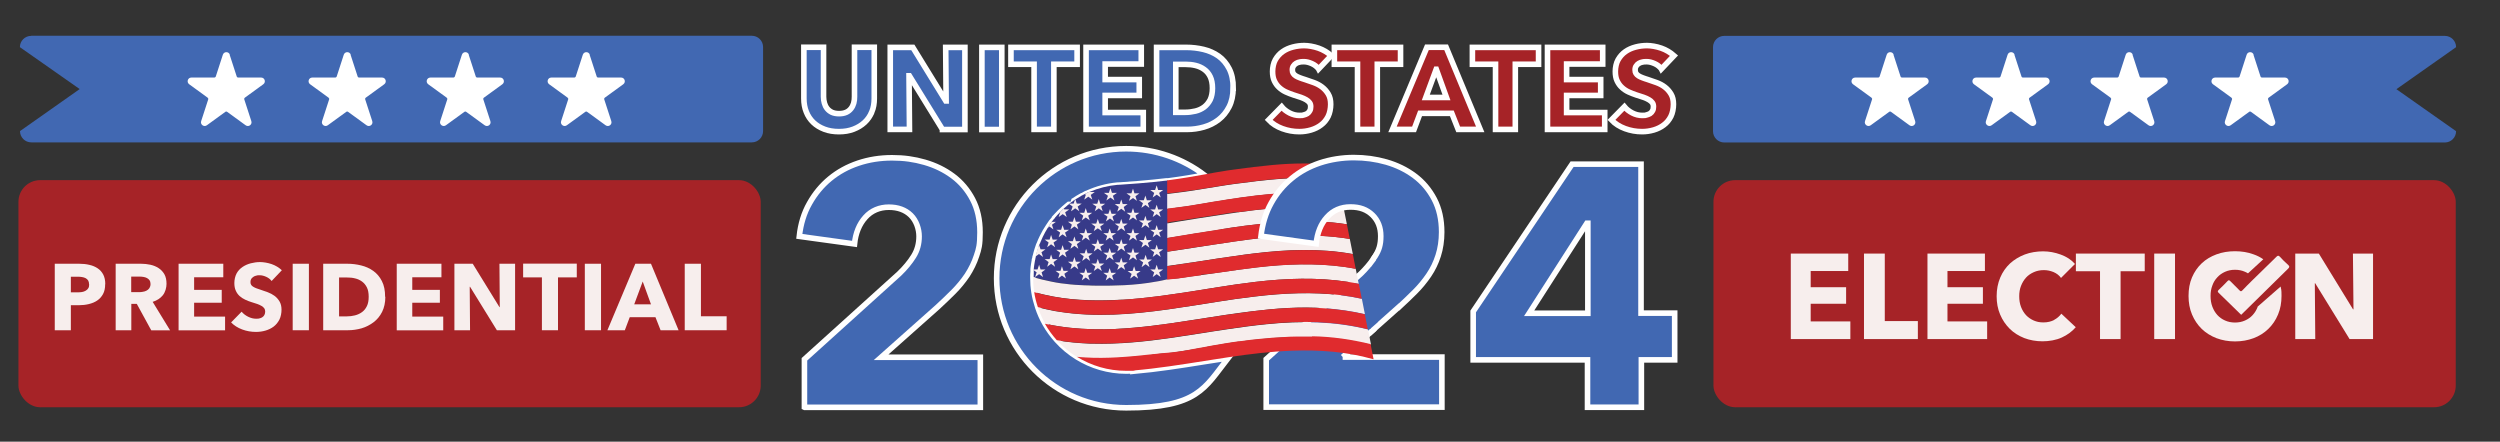 <?xml version="1.0" encoding="UTF-8"?>
<svg xmlns="http://www.w3.org/2000/svg" version="1.1" viewBox="0 0 2237 395.2">
  <rect x="0" y="0" width="2237" height="395.2" fill="#333333" stroke="none"/>
  <defs>
    <style>
      .cls-1 {
        fill: none;
      }

      .cls-2, .cls-3 {
        stroke: #fff;
        stroke-miterlimit: 10;
        stroke-width: 5px;
      }

      .cls-2, .cls-4 {
        fill: #4168b2;
      }

      .cls-5 {
        fill: #373a89;
      }

      .cls-6 {
        fill: #e02b2e;
      }

      .cls-7, .cls-3 {
        fill: #a62327;
      }

      .cls-8 {
        fill: #fff;
      }

      .cls-9 {
        fill: #f7eeed;
      }
    </style>
  </defs>
  <!-- Generator: Adobe Illustrator 28.6.0, SVG Export Plug-In . SVG Version: 1.2.0 Build 709)  -->
  <g>
    <g id="Layer_1">
      <rect class="cls-7" x="1533.2" y="161.2" width="664.2" height="203.2" rx="19.4" ry="19.4"/>
      <g>
        <path class="cls-2" d="M780.1,100.2c-1.5,3.6-3.6,6.7-6.4,9.3-2.8,2.6-6.1,4.6-10,6.1-3.9,1.5-8.2,2.2-13,2.2s-9.2-.7-13.1-2.2c-3.9-1.5-7.2-3.5-9.9-6.1-2.7-2.6-4.8-5.7-6.2-9.3-1.5-3.6-2.2-7.7-2.2-12.1v-45.8h17.6v44.3c0,2,.3,3.9.8,5.7.5,1.8,1.3,3.4,2.4,4.8,1.1,1.4,2.5,2.5,4.3,3.4,1.8.8,3.9,1.2,6.4,1.2s4.6-.4,6.4-1.2c1.8-.8,3.2-2,4.3-3.4,1.1-1.4,1.9-3,2.4-4.8.5-1.8.7-3.7.7-5.7v-44.3h17.7v45.8c0,4.4-.7,8.5-2.2,12.1Z"/>
        <path class="cls-2" d="M843.3,115.8l-29.6-48h-.3l.4,48h-17.2V42.4h20.2l29.5,47.9h.3l-.4-47.9h17.2v73.5h-20.1Z"/>
        <path class="cls-2" d="M878.6,115.8V42.4h17.8v73.5h-17.8Z"/>
        <path class="cls-2" d="M943,57.5v58.3h-17.7v-58.3h-20.7v-15.1h59.2v15.1h-20.7Z"/>
        <path class="cls-2" d="M971.8,115.8V42.4h49.4v14.9h-32.3v13.9h30.5v14.2h-30.5v15.3h34.1v15.1h-51.2Z"/>
        <path class="cls-2" d="M1103.4,78.9c0,6.4-1.2,12-3.6,16.7-2.4,4.7-5.5,8.5-9.4,11.5-3.9,3-8.3,5.2-13.2,6.6-4.9,1.4-9.9,2.1-14.9,2.1h-27.4V42.4h26.6c5.2,0,10.3.6,15.4,1.8,5,1.2,9.5,3.2,13.5,6,3.9,2.8,7.1,6.6,9.5,11.3,2.4,4.7,3.6,10.5,3.6,17.4ZM1084.9,78.9c0-4.1-.7-7.6-2-10.3-1.3-2.7-3.1-4.9-5.4-6.5-2.2-1.6-4.8-2.8-7.7-3.5-2.9-.7-5.8-1-8.9-1h-8.8v42.9h8.4c3.2,0,6.2-.4,9.2-1.1,2.9-.7,5.5-1.9,7.8-3.6,2.2-1.7,4-3.9,5.4-6.6,1.3-2.8,2-6.2,2-10.3Z"/>
        <path class="cls-3" d="M1179.8,61.5c-1.5-1.9-3.5-3.5-6-4.6-2.5-1.1-4.8-1.7-7.1-1.7s-2.4.1-3.6.3c-1.2.2-2.3.6-3.3,1.2-1,.6-1.8,1.3-2.4,2.3-.7.9-1,2.1-1,3.6s.3,2.3.8,3.1c.5.8,1.3,1.6,2.3,2.2,1,.6,2.2,1.2,3.6,1.7,1.4.5,2.9,1.1,4.7,1.6,2.5.8,5.1,1.7,7.8,2.7,2.7,1,5.2,2.3,7.4,4,2.2,1.7,4,3.7,5.5,6.2,1.5,2.5,2.2,5.5,2.2,9.2s-.8,7.9-2.3,10.9c-1.6,3.1-3.6,5.6-6.3,7.6-2.6,2-5.6,3.5-9,4.5-3.4,1-6.9,1.5-10.5,1.5-5.3,0-10.3-.9-15.2-2.7-4.9-1.8-9-4.4-12.2-7.8l11.6-11.8c1.8,2.2,4.2,4.1,7.1,5.6,2.9,1.5,5.9,2.2,8.8,2.2s2.6-.1,3.8-.4c1.2-.3,2.3-.7,3.3-1.3.9-.6,1.7-1.5,2.2-2.5.6-1,.8-2.3.8-3.7s-.3-2.6-1-3.5c-.7-1-1.7-1.8-3-2.6-1.3-.8-2.9-1.5-4.8-2.2-1.9-.7-4.1-1.4-6.5-2.1-2.4-.8-4.7-1.7-6.9-2.7-2.2-1-4.3-2.4-6-4-1.8-1.6-3.2-3.6-4.3-5.9-1.1-2.3-1.6-5.1-1.6-8.5s.8-7.6,2.5-10.5c1.7-2.9,3.8-5.3,6.5-7.2,2.7-1.9,5.7-3.2,9.1-4.1,3.4-.9,6.8-1.3,10.3-1.3s8.4.8,12.7,2.3c4.3,1.5,8.1,3.8,11.4,6.7l-11.3,11.9Z"/>
        <path class="cls-3" d="M1232.4,57.5v58.3h-17.7v-58.3h-20.7v-15.1h59.2v15.1h-20.7Z"/>
        <path class="cls-3" d="M1304.8,115.8l-5.7-14.4h-28.4l-5.4,14.4h-19.3l30.8-73.5h17.2l30.5,73.5h-19.7ZM1285.1,62l-9.3,25.2h18.5l-9.1-25.2Z"/>
        <path class="cls-3" d="M1355.9,57.5v58.3h-17.7v-58.3h-20.7v-15.1h59.2v15.1h-20.7Z"/>
        <path class="cls-3" d="M1384.7,115.8V42.4h49.4v14.9h-32.3v13.9h30.5v14.2h-30.5v15.3h34.1v15.1h-51.2Z"/>
        <path class="cls-3" d="M1486.5,61.5c-1.5-1.9-3.5-3.5-6-4.6-2.5-1.1-4.8-1.7-7.1-1.7s-2.4.1-3.6.3c-1.2.2-2.3.6-3.3,1.2-1,.6-1.8,1.3-2.4,2.3-.7.9-1,2.1-1,3.6s.3,2.3.8,3.1c.5.8,1.3,1.6,2.3,2.2,1,.6,2.2,1.2,3.6,1.7,1.4.5,2.9,1.1,4.7,1.6,2.5.8,5.1,1.7,7.8,2.7,2.7,1,5.2,2.3,7.4,4,2.2,1.7,4,3.7,5.5,6.2,1.5,2.5,2.2,5.5,2.2,9.2s-.8,7.9-2.3,10.9c-1.6,3.1-3.6,5.6-6.3,7.6-2.6,2-5.6,3.5-9,4.5-3.4,1-6.9,1.5-10.5,1.5-5.3,0-10.3-.9-15.2-2.7-4.9-1.8-9-4.4-12.2-7.8l11.6-11.8c1.8,2.2,4.2,4.1,7.1,5.6,2.9,1.5,5.9,2.2,8.8,2.2s2.6-.1,3.8-.4c1.2-.3,2.3-.7,3.3-1.3.9-.6,1.7-1.5,2.2-2.5.6-1,.8-2.3.8-3.7s-.3-2.6-1-3.5c-.7-1-1.7-1.8-3-2.6-1.3-.8-2.9-1.5-4.8-2.2-1.9-.7-4.1-1.4-6.5-2.1-2.4-.8-4.7-1.7-6.9-2.7-2.2-1-4.3-2.4-6-4-1.8-1.6-3.2-3.6-4.3-5.9-1.1-2.3-1.6-5.1-1.6-8.5s.8-7.6,2.5-10.5c1.7-2.9,3.8-5.3,6.5-7.2,2.7-1.9,5.7-3.2,9.1-4.1,3.4-.9,6.8-1.3,10.3-1.3s8.4.8,12.7,2.3c4.3,1.5,8.1,3.8,11.4,6.7l-11.3,11.9Z"/>
      </g>
      <path class="cls-2" d="M1201.5,319.5l27.7-24.7v-63.4c-3.1,4.5-6.9,9-11.4,13.4l-84.8,76.6v42.9h157.2v-44.8h-88.8Z"/>
      <path class="cls-2" d="M1014.6,331.8h0c-2.3.1-4.5.2-6.8.2-16.1,0-31.1-4.6-43.9-12.5-6.8-4.2-12.9-9.3-18.2-15.2-4-4.5-7.6-9.4-10.6-14.7-2.6-4.6-4.8-9.5-6.5-14.7-1.4-4.3-2.6-8.8-3.3-13.4-.7-4.2-1-8.5-1-12.9s0-.3,0-.4h0c0-1.7,0-3.4.2-5v-.6s0-.7,0-.7v-.6s0-.5,0-.5l.2-1.9.3-2.1c.2-1.4.4-2.7.7-4.1v-.4c0,0,.2-.5.2-.5,0-.3.1-.6.2-.9l.2-.8v-.3c0,0,.1-.2.1-.2.1-.6.3-1.3.5-1.9l.3-1.2.9-3.1,1.4-4.2.3-.5c.8-2.2,1.8-4.3,2.8-6.4,0-.1.1-.3.2-.4,1.6-3.2,3.3-6.3,5.3-9.2l.4-.6,2.1-3.1,2-2.4,1.1-1.4v-.2c.8-.8,1.5-1.6,2.2-2.4l2-2.1.3-.3,2.3-2.2s0,0,0,0c.4-.4.8-.7,1.2-1.1h0c0,0,.4-.4.4-.4l.4-.3c.8-.7,1.6-1.3,2.3-2l.6-.5h.2c0-.2,0-.2.1-.2,0,0,0,0,0,0l.2-.2.5-.4h3.4l1.1-3.3c.2-.1.3-.2.5-.3,1.9-1.3,3.9-2.6,6-3.7l.7-.4h.2c0-.1,3.1-1.7,3.1-1.7l.7-.3s0,0,0,0c.1,0,.2,0,.3-.1h.3c0-.1.6-.4.6-.4h.1c8.2-3.7,17-6.1,26.3-7,.8,0,1.6,0,2.4-.1h0s0,0,0,0c5.9-.4,11.3-.8,16.4-1.2,9.6-.8,17.8-1.6,25.1-2.5,0,0,0,0,0,0,0,0,0,0,0,0,.1,0,.6,0,.9,0h0s0,0,0,0c.1,0,.2,0,.3,0,.1,0,.3,0,.4,0,13.2-1.7,23.1-3.5,32.6-5.2-19.5-14.8-43.7-23.6-70.1-23.6-64,0-115.9,51.9-115.9,115.9s51.9,115.9,115.9,115.9,70.1-17.4,91.3-44.6c-7.1,1.1-14.1,2.2-21.2,3.3-21,3.4-42.1,6.7-63.3,8.6Z"/>
      <path class="cls-2" d="M719.8,364.4v-42.9l84.8-76.6c5.3-5.1,9.6-10.3,12.9-15.6,3.3-5.3,4.9-11.2,4.9-17.8s-2.5-14.1-7.4-18.9c-4.9-4.8-11.5-7.2-19.7-7.2s-15.6,3-21,9.1c-5.4,6-8.7,14-9.7,23.8l-49.4-6.8c1.2-11.1,4.2-20.9,9.1-29.5,4.8-8.6,10.9-16,18.3-22.1,7.4-6.1,15.8-10.7,25.3-13.9,9.5-3.2,19.6-4.8,30.3-4.8s19.8,1.3,29.2,4c9.4,2.7,17.8,6.8,25.2,12.3,7.4,5.5,13.3,12.5,17.7,20.9,4.4,8.4,6.6,18.2,6.6,29.5s-1,14.8-3.1,21c-2,6.2-4.9,12-8.4,17.4-3.6,5.3-7.7,10.3-12.3,14.9-4.6,4.6-9.4,9.2-14.3,13.7l-50.4,44.8h88.8v44.8h-157.2Z"/>
      <path class="cls-2" d="M1468.7,322v42.4h-48.2v-42.4h-102.3v-43.3l88.5-131.8h61.7v133.3h30.1v41.8h-29.8ZM1420.8,199.8h-.9l-51.6,80.5h52.5v-80.5Z"/>
      <path class="cls-5" d="M1044.5,161.6c-.4,0-.8,0-.9,0,0,0,0,0,0,0,0,0,0,0,0,0-7.2.9-15.4,1.7-25.1,2.5-5.1.4-10.5.8-16.4,1.2,0,0,0,0,0,0h0c-.8,0-1.6.1-2.4.1-8.6.8-16.9,3-24.6,6.2h-.2c0,0-.4.2-.4.2-.4.2-.8.3-1.2.5h-.1s-3.1,1.6-3.1,1.6l-.8.4h0s-1.1.6-1.1.6h-.2c0,.1-.7.5-.7.5-1.4.8-2.8,1.7-4.2,2.5h0s-2.1,1.3-2.1,1.3h-.2c0,.1,0,.1,0,.1,0,0-.2.1-.3.2h0s-.2.2-.2.2l-.2.2-1.9,1.3-1.8,1.5h0c0,0-.4.4-.4.4l-.2.2s0,0,0,0c0,0,0,0-.1.1h-.2c0,.1-.6.6-.6.6-.8.7-1.6,1.3-2.3,2l-.4.3-.2.2-1.3,1.2-.7.7-1.9,1.9-2,2.1c-.7.8-1.4,1.6-2.1,2.4v.2c-.1,0-1.3,1.4-1.3,1.4h0s-1.3,1.6-1.3,1.6l-.5.7-.4.6-1.2,1.8-.9,1.4-1.2,1.9h0c-1.5,2.4-2.8,4.8-4,7.3,0,.1-.1.3-.2.4-.8,1.7-1.5,3.3-2.2,5v.2c0,0-.4.7-.4.7l-.5,1-.6,1.8-.9,2.9-.9,3.1-.7,2.8h0s0,.3,0,.3l-.2.8c0,.3-.1.6-.2.9v.5c0,0-.2.4-.2.4-.3,1.4-.5,2.7-.7,4.1l-.3,2.1-.2,1.9v.5s0,0,0,0v.6s0,0,0,0v.7c0,0,0,.6,0,.6,0,.1,0,.3,0,.4v.5s0,0,0,0c0,1.4-.1,2.7-.1,4.1,5.4,1.6,10.9,2.9,16.4,4,2.8.6,5.6,1.1,8.5,1.5,2.9.4,5.7.8,8.6,1,2.9.3,5.8.5,8.7.6,2.4,0,4.7.2,7.1.3.1,0,.3,0,.4,0,2.4,0,4.8.1,7.2.2,8.2.1,16.3,0,24.5-.4,9.8-.5,19.5-1.5,29.2-3.3,1.6-.3,3.2-.6,4.8-.9,1.6-.3,3.2-.7,4.8-1.1h0s0,0,0,0h0v-11.8h0v-25.2h0v-13.3h0v-12.7h0v-13.6h0v-11.6s0,0,0,0c0,0-.1-.1-.2-.2,0,0,.2,0,.3,0h0ZM1042.8,162.9h0s0,0,0,0c0,0,0,0,0,0Z"/>
      <g>
        <polygon class="cls-9" points="1015.1 226.1 1013.8 221.9 1012.4 226.1 1008 226.1 1011.6 228.7 1010.2 232.9 1013.8 230.3 1017.3 232.9 1016 228.7 1019.5 226.1 1015.1 226.1"/>
        <polygon class="cls-9" points="952.2 223.5 950.8 219.3 949.5 223.5 945.1 223.5 948.6 226.1 947.3 230.3 950.8 227.7 954.4 230.3 953 226.1 956.6 223.5 952.2 223.5"/>
        <polygon class="cls-9" points="1035 165.8 1033.6 170 1029.2 170 1032.8 172.6 1031.4 176.7 1035 174.2 1038.6 176.7 1037.2 172.6 1040.8 170 1036.3 170 1035 165.8"/>
        <polygon class="cls-9" points="1035 183.2 1033.6 187.4 1029.2 187.4 1032.8 190 1031.4 194.2 1035 191.6 1038.6 194.2 1037.2 190 1040.8 187.4 1036.3 187.4 1035 183.2"/>
        <polygon class="cls-9" points="1035 201.4 1033.6 205.6 1029.2 205.6 1032.8 208.1 1031.4 212.3 1035 209.7 1038.6 212.3 1037.2 208.1 1040.8 205.6 1036.3 205.6 1035 201.4"/>
        <polygon class="cls-9" points="1035 218.9 1033.6 223.1 1029.2 223.1 1032.8 225.7 1031.4 229.9 1035 227.3 1038.6 229.9 1037.2 225.7 1040.8 223.1 1036.3 223.1 1035 218.9"/>
        <polygon class="cls-9" points="1035 236.9 1033.6 241.1 1029.2 241.1 1032.8 243.7 1031.4 247.9 1035 245.3 1038.6 247.9 1037.2 243.7 1040.8 241.1 1036.3 241.1 1035 236.9"/>
        <polygon class="cls-9" points="1022.7 181.8 1021.3 186 1024.9 183.4 1028.5 186 1027.1 181.8 1030.7 179.2 1026.2 179.2 1024.9 175 1023.5 179.2 1019.1 179.2 1022.7 181.8"/>
        <polygon class="cls-9" points="1026.2 197.3 1024.9 193.1 1023.5 197.3 1019.1 197.3 1022.7 199.9 1021.3 204.1 1024.9 201.5 1028.5 204.1 1027.1 199.9 1030.7 197.3 1026.2 197.3"/>
        <polygon class="cls-9" points="1026.2 214.8 1024.9 210.6 1023.5 214.8 1019.1 214.8 1022.7 217.4 1021.3 221.6 1024.9 219 1028.5 221.6 1027.1 217.4 1030.7 214.8 1026.2 214.8"/>
        <polygon class="cls-9" points="1030.8 232.2 1026.4 232.2 1025.1 228 1023.7 232.2 1019.3 232.2 1022.9 234.8 1021.5 239 1025.1 236.4 1028.6 239 1027.3 234.8 1030.8 232.2"/>
        <polygon class="cls-9" points="1010.2 179.7 1013.8 177.2 1017.3 179.7 1016 175.6 1019.5 173 1015.1 173 1013.8 168.8 1012.4 173 1008 173 1011.6 175.6 1010.2 179.7"/>
        <polygon class="cls-9" points="1015.1 190.4 1013.8 186.2 1012.4 190.4 1008 190.4 1011.6 193 1010.2 197.2 1013.8 194.6 1017.3 197.2 1016 193 1019.5 190.4 1015.1 190.4"/>
        <polygon class="cls-9" points="1015.1 208.6 1013.8 204.4 1012.4 208.6 1008 208.6 1011.6 211.1 1010.2 215.3 1013.8 212.7 1017.3 215.3 1016 211.1 1019.5 208.6 1015.1 208.6"/>
        <polygon class="cls-9" points="994.3 208.6 992.9 204.4 991.6 208.6 987.2 208.6 990.7 211.1 989.4 215.3 992.9 212.7 996.5 215.3 995.1 211.1 998.7 208.6 994.3 208.6"/>
        <polygon class="cls-9" points="994.3 226.1 992.9 221.9 991.6 226.1 987.2 226.1 990.7 228.7 989.4 232.9 992.9 230.3 996.5 232.9 995.1 228.7 998.7 226.1 994.3 226.1"/>
        <polygon class="cls-9" points="994.3 244.1 992.9 239.9 991.6 244.1 987.2 244.1 990.7 246.7 989.4 250.9 992.9 248.3 996.5 250.9 995.1 246.7 998.7 244.1 994.3 244.1"/>
        <polygon class="cls-9" points="968 197.2 971.5 194.6 975.1 197.2 973.7 193 977.3 190.4 972.9 190.4 971.5 186.2 970.2 190.4 965.8 190.4 969.3 193 968 197.2"/>
        <polygon class="cls-9" points="971.5 204.4 970.2 208.6 965.8 208.6 969.3 211.1 968 215.3 971.5 212.7 975.1 215.3 973.7 211.1 977.3 208.6 972.9 208.6 971.5 204.4"/>
        <polygon class="cls-9" points="973.2 226.7 971.9 222.6 970.5 226.7 966.1 226.7 969.7 229.3 968.3 233.5 971.9 230.9 975.4 233.5 974.1 229.3 977.6 226.7 973.2 226.7"/>
        <polygon class="cls-9" points="972.9 244.1 971.5 239.9 970.2 244.1 965.8 244.1 969.3 246.7 968 250.9 971.5 248.3 975.1 250.9 973.7 246.7 977.3 244.1 972.9 244.1"/>
        <polygon class="cls-9" points="947.3 212.3 950.8 209.7 954.4 212.3 953 208.1 956.6 205.6 952.2 205.6 950.8 201.4 949.5 205.6 945.1 205.6 948.6 208.1 947.3 212.3"/>
        <polygon class="cls-9" points="1001.1 185.2 999.7 189.4 1003.3 186.8 1006.8 189.4 1005.5 185.2 1009 182.6 1004.6 182.6 1003.3 178.5 1001.9 182.6 997.5 182.6 1001.1 185.2"/>
        <polygon class="cls-9" points="1003.3 195.9 1001.9 200.1 997.5 200.1 1001.1 202.7 999.7 206.9 1003.3 204.3 1006.8 206.9 1005.5 202.7 1009 200.1 1004.6 200.1 1003.3 195.9"/>
        <polygon class="cls-9" points="1004.6 218.2 1003.3 214 1001.9 218.2 997.5 218.2 1001.1 220.8 999.7 225 1003.3 222.4 1006.8 225 1005.5 220.8 1009 218.2 1004.6 218.2"/>
        <polygon class="cls-9" points="1009 234.8 1004.6 234.8 1003.3 230.6 1001.9 234.8 997.5 234.8 1001.1 237.4 999.7 241.5 1003.3 239 1006.8 241.5 1005.5 237.4 1009 234.8"/>
        <polygon class="cls-9" points="982.3 195.9 980.9 200.1 976.5 200.1 980.1 202.7 978.7 206.8 982.3 204.3 985.9 206.8 984.5 202.7 988.1 200.1 983.7 200.1 982.3 195.9"/>
        <polygon class="cls-9" points="983.7 218.2 982.3 214 980.9 218.2 976.5 218.2 980.1 220.8 978.7 225 982.3 222.4 985.9 225 984.5 220.8 988.1 218.2 983.7 218.2"/>
        <polygon class="cls-9" points="988.1 235.8 983.7 235.8 982.3 231.6 980.9 235.8 976.5 235.8 980.1 238.4 978.7 242.5 982.3 240 985.9 242.5 984.5 238.4 988.1 235.8"/>
        <polygon class="cls-9" points="957.8 205.2 961.4 202.6 964.9 205.2 963.6 201 967.1 198.4 962.7 198.4 961.4 194.2 960 198.4 955.6 198.4 959.1 201 957.8 205.2"/>
        <polygon class="cls-9" points="962.7 215.8 961.4 211.6 960 215.8 955.6 215.8 959.1 218.4 957.8 222.6 961.4 220 964.9 222.6 963.6 218.4 967.1 215.8 962.7 215.8"/>
        <polygon class="cls-9" points="967.1 234.2 962.7 234.2 961.4 230 960 234.2 955.6 234.2 959.1 236.8 957.8 241 961.4 238.4 964.9 241 963.6 236.8 967.1 234.2"/>
        <path class="cls-9" d="M947.3,194.2l3.6-2.6,3.6,2.6-1.4-4.2,3.6-2.6h-4.4l-.3-.8h0c-.4.4-.8.8-1.2,1.1,0,0,0,0,0,0l-2.3,2.2h.2c0,.1-1.4,4.3-1.4,4.3Z"/>
        <path class="cls-9" d="M933.3,229.9l-1.4-4.2,3.6-2.6h-4.4l-1.4-4.2-1.4,4.2-.9,3.1-.3,1.2c-.2.6-.3,1.3-.5,1.9v.2s3.1-2.2,3.1-2.2l3.6,2.6Z"/>
        <polygon class="cls-9" points="926.2 247.9 929.8 245.3 933.3 247.9 932 243.7 935.5 241.1 931.1 241.1 929.8 236.9 928.4 241.1 924.9 241.1 924.8 241.7 927.6 243.7 926.2 247.9"/>
        <path class="cls-9" d="M958.5,189l3.6-2.6,3.6,2.6-1.4-4.2,3.6-2.6h-4.4l-1.2-3.6c-.2.1-.3.2-.5.3l-1.1,3.3h-3.4l-.5.4,3,2.2-1.4,4.2Z"/>
        <polygon class="cls-9" points="942.6 205.3 941.3 201.1 944.8 198.5 941 198.5 939.3 201 937.3 204 939.1 202.7 942.6 205.3"/>
        <polygon class="cls-9" points="937 221.2 940.5 218.6 944.1 221.2 942.7 217 946.3 214.4 941.9 214.4 940.5 210.2 939.2 214.4 934.8 214.4 938.3 217 937 221.2"/>
        <polygon class="cls-9" points="946.3 231.9 941.9 231.9 940.5 227.7 939.2 231.9 934.8 231.9 938.3 234.5 937 238.7 940.5 236.1 944.1 238.7 942.7 234.5 946.3 231.9"/>
        <path class="cls-9" d="M970.2,178.6l3.6-2.6,3.6,2.6-1.4-4.2,3.6-2.6h-4.4v-.3c0,0-.4.1-.4.1-.1,0-.2,0-.3.1,0,0,0,0,0,0l-.7.3-3.1,1.6.9.7-1.4,4.2Z"/>
        <polygon class="cls-9" points="979.6 189 983.2 186.4 986.7 189 985.4 184.8 988.9 182.3 984.5 182.3 983.2 178.1 981.8 182.3 977.4 182.3 981 184.8 979.6 189"/>
        <polygon class="cls-9" points="993.2 187.1 991.8 191.3 987.4 191.3 991 193.9 989.6 198.1 993.2 195.5 996.8 198.1 995.4 193.9 999 191.3 994.6 191.3 993.2 187.1"/>
        <polygon class="cls-9" points="951.6 242.4 950.2 238.2 948.9 242.4 944.5 242.4 948 245 946.7 249.2 950.2 246.6 953.8 249.2 952.4 245 956 242.4 951.6 242.4"/>
        <polygon class="cls-9" points="990 179.4 993.6 176.8 997.2 179.4 995.8 175.2 999.4 172.6 995 172.6 993.6 168.4 992.2 172.6 987.8 172.6 991.4 175.2 990 179.4"/>
        <polygon class="cls-9" points="1016.2 242.5 1014.8 238.3 1013.4 242.5 1009 242.5 1012.6 245.1 1011.2 249.3 1014.8 246.7 1018.4 249.3 1017 245.1 1020.6 242.5 1016.2 242.5"/>
      </g>
      <path class="cls-1" d="M1048.7,315.5c3.6-.4,7.1-.8,10.7-1.4,1.3-.2,2.6-.4,3.9-.7,1.5-.3,3.1-.6,4.6-.9h0s-19.2,3-19.2,3Z"/>
      <path class="cls-1" d="M1106.4,306.1c.7,0,1.4-.2,2.1-.3.2,0,.4,0,.6,0-.2,0-.4,0-.6,0-.7,0-1.4.2-2.1.3Z"/>
      <path class="cls-1" d="M1074.8,246.2c5.3-.7,10.7-1.5,16.2-2.3-5.6.9-10.9,1.4-16.3,1.9,0,.1,0,.3,0,.4Z"/>
      <path class="cls-1" d="M1078.1,168.7c3.9-.6,7.8-1.3,11.7-1.9s3.8-.6,5.6-.9c-1.9.3-3.8.6-5.6.9-3.9.6-7.8,1.3-11.7,1.9Z"/>
      <path class="cls-1" d="M1068,312.5c2-.4,4-.7,6.1-1.1-2,.4-4,.7-6.1,1.1h0Z"/>
      <path class="cls-1" d="M1048.7,315.5h0s0,0,0,0c0,0,0,0,0,0Z"/>
      <path class="cls-9" d="M1031,317.3c1.4-.2,2.8-.3,4.1-.4.5,0,1.1-.1,1.6-.2,1,0,2-.2,2.9-.3,1.1-.1,2.3-.2,3.4-.3.5,0,1,0,1.5-.1,1.4-.1,2.7-.3,4.1-.4,0,0,0,0,0,0l19.2-3h0c2-.4,4-.7,6.1-1.1.3,0,.5,0,.8-.1,1.8-.3,3.6-.7,5.4-1,.5,0,.9-.2,1.4-.3,1.7-.3,3.3-.6,5-.9.6-.1,1.2-.2,1.9-.3,1.6-.3,3.1-.5,4.7-.8.7-.1,1.5-.2,2.2-.4,1.5-.2,2.9-.5,4.4-.7.8-.1,1.6-.2,2.5-.4,1.4-.2,2.8-.4,4.2-.6.7,0,1.4-.2,2.1-.3.2,0,.4,0,.6,0,1.3-.2,2.7-.4,4-.5,1-.1,1.9-.2,2.9-.4,1.3-.2,2.6-.3,3.9-.5,1-.1,2-.2,3-.3,1.2-.1,2.5-.3,3.7-.4,1.1-.1,2.1-.2,3.2-.3,1.2-.1,2.4-.2,3.6-.3,1.1-.1,2.2-.2,3.3-.3,1.2,0,2.3-.2,3.5-.3,1.2,0,2.3-.2,3.5-.2,1.1,0,2.2-.2,3.3-.2,1.2,0,2.4-.1,3.7-.2,1.1,0,2.1-.1,3.2-.2,1.3,0,2.6,0,3.9-.1,1,0,1.9,0,2.9,0,1.5,0,3,0,4.5,0,.8,0,1.6,0,2.4,0,2.3,0,4.6,0,6.9,0,17.7.3,35.1,2.8,52.3,7l-2.7-13.7c-29.8-7.4-60-7.8-90.5-4.7-6.1.6-12.1,1.3-18.2,2.1-10.5,1.4-21,3-31.5,4.6-2.9.5-5.8.9-8.7,1.4-8.9,1.4-17.8,2.8-26.7,4.1-23.7,3.4-47.4,5.9-71.5,5.2-.6,0-1.1,0-1.7,0-9.9-.4-19.7-1.3-29.4-2.9,5.3,5.9,11.4,11,18.2,15.2,2.2.2,4.4.4,6.6.5,20.3,1.3,40.4-.5,60.5-2.8Z"/>
      <path class="cls-9" d="M1004.3,268.2c23.4-1.4,46.5-5,69.6-8.7,5.6-.9,11.2-1.8,16.8-2.7,5.1-.8,10.1-1.6,15.2-2.3,5.9-.8,11.7-1.6,17.6-2.3,27.4-3.2,55-4.2,82.6,0,3.2.5,6.5,1.1,9.7,1.8l-2.7-13.5c-3.5-.7-7.1-1.3-10.7-1.8-25.9-3.5-51.7-2.5-77.5.5-.5,0-1.1.1-1.6.2-10.8,1.3-21.5,2.8-32.2,4.4-5.6.9-10.9,1.6-16.2,2.3-6.8.9-13.5,1.8-20.5,2.9-2.9.4-9.8.9-9.8.9-1.6.4-3.2.7-4.8,1.1-1.6.3-3.2.7-4.8.9-9.7,1.8-19.4,2.8-29.2,3.3-8.1.4-16.3.5-24.5.4-2.4,0-4.8,0-7.2-.2-.1,0-.3,0-.4,0-2.4,0-4.7-.2-7.1-.3-2.9-.1-5.8-.3-8.7-.6-2.9-.3-5.8-.6-8.6-1-2.8-.4-5.7-.9-8.5-1.5-5.5-1.1-11-2.4-16.4-4,0,.1,0,.3,0,.4,0,4.4.3,8.7,1,12.9,5.8,1.7,11.6,3,17.5,4.1,20.3,3.7,40.8,3.9,61.5,2.7Z"/>
      <path class="cls-9" d="M998.2,294.3c21.7-1,43.1-3.9,64.5-7.3,6.9-1.1,13.8-2.2,20.7-3.2,4.3-.7,8.6-1.3,12.9-2,7.8-1.1,15.6-2.3,23.4-3.2,21.8-2.7,43.7-4.4,65.9-2.8,12.1.9,23.9,2.6,35.7,5.3l-2.7-13.7c-25-5.5-50.4-5.9-76-4-6.7.5-13.4,1.2-20.1,2-11.4,1.3-22.7,3-34.1,4.8-6,.9-12.1,1.9-18.1,2.9-8.4,1.3-16.8,2.6-25.2,3.8-32.3,4.5-64.7,7.2-97.1,2.1-1.3-.2-2.7-.4-4-.6-5.1-.9-10.2-2.2-15.3-3.4,1.7,5.1,3.9,10,6.5,14.7,7.5,1.6,15,2.8,22.5,3.6,13.4,1.4,26.9,1.7,40.6,1.1Z"/>
      <path class="cls-9" d="M1051.6,186c3.3-.4,6.5-.8,9.7-1.3,2.8-.4,5.5-.8,8.2-1.3,10.1-1.8,20.2-3.4,30.3-5,.2,0,.5,0,.7-.1,31.1-4.9,62.4-7.8,93.9-4.7,1.8.2,3.6.4,5.4.6l-2.6-13.2c-4.6-.5-9.1-1-13.8-1.3-26.4-1.7-52.4,1.4-78.5,4.9-1.9.3-3.8.5-5.7.8h0c-1.3.2-2.6.4-3.9.6-1.9.3-3.8.6-5.6.9-3.9.6-7.8,1.3-11.7,1.9-2.7.4-5.4.9-8.1,1.3-.5,0-1.1.2-1.6.3-3,.5-6,.9-9,1.3-5,.7-10,1.3-14.9,1.9v13.4c.6,0,1.1-.1,1.1-.1,2-.2,4-.5,6-.7Z"/>
      <path class="cls-9" d="M1092.7,205.1c7.1-1.1,14.1-2.2,21.2-3.1,21.6-2.8,43.4-4.5,65.3-3.8,8.8.3,17.4,1.1,26,2.5l-2.7-13.4c-12.5-1.8-25.2-2.4-37.9-2.2-19.1.3-38,2.2-56.9,4.9-3.2.4-6.3.9-9.5,1.4-8.8,1.3-17.5,2.6-26.3,4-5.2.8-12.7,2.1-19.6,3.2-2.8.5-5.4.9-7.8,1.3v13.1c5.5-.9,12.1-1.9,18.1-2.9,2.3-.4,4.6-.7,6.6-1.1,3.6-.6,7.3-1.2,10.9-1.7,4.2-.7,8.4-1.4,12.6-2Z"/>
      <path class="cls-9" d="M1073.2,233.8c5-.8,9.9-1.5,14.9-2.3.4,0,.9-.1,1.3-.2,8.1-1.2,16.2-2.4,24.3-3.5,2.6-.4,5.3-.7,7.9-1,29.7-3.6,59.3-4.9,88.9.5l-2.7-13.5c-17.4-2.9-35-3.6-52.8-2.8-12.3.5-24.4,1.7-36.6,3.2-9.8,1.2-19.5,2.7-29.2,4.2-1.2.2-2.3.4-3.5.5-5.2.8-10.9,1.7-16.6,2.6-8.4,1.3-16.9,2.6-24.6,3.8v12.7c6.5-.9,14.8-2.2,20.7-3,.5,0,1.1-.2,1.6-.2,2.1-.3,4.2-.6,6.4-1Z"/>
      <path class="cls-6" d="M976.8,307.3c24.1.7,47.8-1.8,71.5-5.2,8.9-1.3,17.8-2.7,26.7-4.1,2.9-.5,5.8-.9,8.7-1.4,10.5-1.6,21-3.2,31.5-4.6,6-.8,12.1-1.5,18.2-2.1,30.5-3.1,60.7-2.8,90.5,4.7l-2.7-13.4c-11.7-2.7-23.6-4.4-35.7-5.3-22.1-1.6-44,0-65.9,2.8-7.8,1-15.6,2.1-23.4,3.2-4.3.6-8.6,1.3-12.9,2-6.9,1.1-13.8,2.2-20.7,3.2-21.4,3.3-42.8,6.3-64.5,7.3-13.6.6-27.2.3-40.6-1.1-7.5-.8-15-2-22.5-3.6,3,5.3,6.6,10.2,10.6,14.7,9.7,1.6,19.5,2.5,29.4,2.9.6,0,1.1,0,1.7,0Z"/>
      <path class="cls-6" d="M947.9,278.9c32.5,5,64.8,2.4,97.1-2.1,8.4-1.2,16.8-2.5,25.2-3.8,6-1,12.1-1.9,18.1-2.9,11.3-1.8,22.7-3.5,34.1-4.8,6.7-.8,13.4-1.5,20.1-2,25.5-1.9,51-1.5,76,4l-2.6-13.3c-3.2-.7-6.4-1.3-9.7-1.8-27.6-4.2-55.1-3.2-82.6,0-5.9.7-11.7,1.5-17.6,2.3-5.1.7-10.1,1.5-15.2,2.3-5.6.9-11.2,1.8-16.8,2.7-23.1,3.7-46.2,7.2-69.6,8.7-20.7,1.3-41.2,1-61.5-2.7-5.9-1.1-11.7-2.4-17.5-4.1.7,4.6,1.8,9.1,3.3,13.4,5.1,1.2,10.1,2.5,15.3,3.4,1.3.2,2.7.4,4,.6Z"/>
      <path class="cls-6" d="M1107.6,189.9c18.9-2.6,37.8-4.6,56.9-4.9,12.7-.2,25.4.5,37.9,2.2l-2.6-13.2c-1.8-.2-3.6-.4-5.4-.6-31.5-3.1-62.8-.1-93.9,4.7-.2,0-.5,0-.7.1-10.1,1.6-20.2,3.2-30.3,5-2.7.5-5.5.9-8.2,1.3-3.2.5-6.5.9-9.7,1.3-2,.2-4,.5-6,.7,0,0-.5,0-1.1.1h0v5.6h0v7.1c.8-.1,1.6-.2,1.7-.3.1,0,.3-.1.4-.2s.3-.1.5-.2c1.6-.2,3.3-.5,4.9-.7,6.6-1,13.2-2,19.8-3,8.8-1.3,17.5-2.6,26.3-4,3.2-.5,6.3-.9,9.5-1.4Z"/>
      <path class="cls-6" d="M1074.8,246.2c0-.1,0-.3,0-.4,5.3-.5,10.7-1.1,16.3-1.9,10.7-1.6,21.5-3.2,32.2-4.4.5,0,1.1-.1,1.6-.2,25.8-3,51.7-4,77.5-.5,3.6.5,7.2,1.1,10.7,1.8l-2.6-13.2c-29.6-5.4-59.2-4.1-88.9-.5-2.6.3-5.3.7-7.9,1-8.1,1.1-16.2,2.2-24.3,3.5-.4,0-.9.1-1.3.2-5,.7-9.9,1.5-14.9,2.3-2.1.3-4.2.6-6.4,1-.5,0-1.1.2-1.6.2-6.6,1-13.1,2-19.7,3h-1.1v11.8c0,0,0,.1,0,.2h0s6.9-.5,9.8-.9c7-1.1,13.8-2,20.5-2.9Z"/>
      <path class="cls-6" d="M1118.4,214.2c12.1-1.5,24.3-2.7,36.6-3.2,17.7-.7,35.4,0,52.8,2.8l-2.6-13.1c-8.6-1.3-17.3-2.2-26-2.5-21.9-.8-43.6,1-65.3,3.8-7.1.9-14.1,2-21.2,3.1-4.2.7-8.4,1.3-12.6,2-3.6.6-7.3,1.2-10.9,1.7-2,.3-4.3.7-6.6,1.1-6,1-12.6,2.1-18.1,3v12.1c.7,0,1.2,0,1.2,0,7.8-1.2,15.6-2.4,23.4-3.6,5.5-.8,11.1-1.7,16.6-2.5,1.2-.2,2.3-.4,3.5-.5,9.7-1.5,19.5-2.9,29.2-4.2Z"/>
      <path class="cls-6" d="M1068.3,170.2c.5,0,1.1-.2,1.6-.3,2.7-.4,5.4-.9,8.1-1.3,3.9-.6,7.8-1.3,11.7-1.9,1.9-.3,3.8-.6,5.6-.9,1-.2,2.1-.3,3.1-.5.3,0,.5,0,.8-.1,1.9-.3,3.8-.5,5.7-.8,26-3.5,52.1-6.6,78.5-4.9,4.6.3,9.2.7,13.8,1.3l-2.6-13.1c-18.7-2-37.6-1.8-56.6,0-11,1-21.9,2.4-32.9,3.9-2.4.3-4.8.7-7.2,1-7.2,1.1-13.6,2.3-20.2,3.5-9.5,1.7-19.4,3.5-32.6,5.2-.1,0-.3,0-.4,0,0,0-.2,0-.3,0h0v11.8h0c4.9-.4,9.9-1.1,14.9-1.8,3-.4,6-.9,9-1.3Z"/>
      <path class="cls-6" d="M1099.3,165.3c1.9-.3,3.8-.5,5.7-.8-1.9.3-3.8.5-5.7.8h0Z"/>
      <path class="cls-6" d="M1095.4,165.9c1.3-.2,2.6-.4,3.9-.6-.3,0-.5,0-.8.1-1,.2-2.1.3-3.1.5Z"/>
      <path class="cls-6" d="M1174.3,301.2c-2.3,0-4.6,0-6.9,0-.8,0-1.6,0-2.4,0-1.5,0-3,0-4.5,0-1,0-1.9,0-2.9,0-1.3,0-2.6,0-3.9.1-1.1,0-2.1.1-3.2.2-1.2,0-2.4.1-3.7.2-1.1,0-2.2.1-3.3.2-1.2,0-2.3.2-3.5.2-1.2,0-2.3.2-3.5.3-1.1,0-2.2.2-3.3.3-1.2.1-2.4.2-3.6.3-1.1.1-2.1.2-3.2.3-1.2.1-2.5.3-3.7.4-1,.1-2,.2-3,.3-1.3.2-2.6.3-3.9.5-1,.1-1.9.2-2.9.4-1.3.2-2.7.4-4,.5-.2,0-.4,0-.6,0-.7,0-1.4.2-2.1.3-1.4.2-2.8.4-4.2.6-.8.1-1.6.2-2.5.4-1.5.2-2.9.5-4.4.7-.7.1-1.5.2-2.2.4-1.6.3-3.1.5-4.7.8-.6.1-1.2.2-1.9.3-1.7.3-3.3.6-5,.9-.5,0-.9.2-1.4.3-1.8.3-3.6.6-5.4,1-.3,0-.5,0-.8.1-2,.4-4,.7-6.1,1.1h0c-1.5.3-3.1.6-4.6.9-1.3.2-2.6.5-3.9.7-3.5.6-7.1,1-10.7,1.4h0s0,0,0,0c-1.4.1-2.7.3-4.1.4-.5,0-1,.1-1.5.1-1.1.1-2.3.2-3.4.3-1,0-2,.2-2.9.3-.5,0-1.1.1-1.6.2-1.4.1-2.8.3-4.1.4-20.1,2.2-40.2,4.1-60.5,2.8-2.2-.1-4.4-.3-6.6-.5,12.8,7.9,27.8,12.5,43.9,12.5s4.6-.1,6.8-.3h0c21.2-1.8,42.3-5.2,63.3-8.5,7-1.1,14.1-2.2,21.2-3.3,19.1-2.9,38.2-5.2,57.5-5.9,24.3-.8,48.4.8,71.9,7.5.3,0,.5.2.8.2l-2.7-13.6c-17.2-4.2-34.6-6.7-52.3-7Z"/>
      <path class="cls-2" d="M1251.9,274.7c4.9-4.5,9.7-9.1,14.3-13.7,4.6-4.6,8.7-9.6,12.3-14.9,3.6-5.3,6.4-11.1,8.4-17.4,2-6.2,3.1-13.3,3.1-21,0-11.3-2.2-21.1-6.6-29.5-4.4-8.4-10.3-15.4-17.7-20.9-7.4-5.5-15.8-9.6-25.2-12.3-9.4-2.7-19.1-4-29.2-4s-20.7,1.6-30.3,4.8c-9.5,3.2-18,7.8-25.3,13.9-7.4,6.1-13.5,13.4-18.3,22.1-4.8,8.6-7.8,18.5-9.1,29.5l49.4,6.8c1-9.8,4.2-17.8,9.7-23.8,5.4-6,12.4-9.1,21-9.1s14.7,2.4,19.7,7.2c4.9,4.8,7.4,11.1,7.4,18.9s-1.6,12.5-4.9,17.8c-.5.8-1,1.5-1.5,2.3v63.4l22.7-20.2Z"/>
      <path class="cls-4" d="M2187.6,127.5h-644.7c-5.6,0-10.1-4.5-10.1-10.1V42.2c0-5.6,4.5-10.1,10.1-10.1h644.7c5.6,0,10.1,4.5,10.1,10.1l-53.4,37.6,53.4,37.6c0,5.6-4.5,10.1-10.1,10.1Z"/>
      <rect class="cls-7" x="16.5" y="161.2" width="664.2" height="203.2" rx="19.4" ry="19.4"/>
      <g>
        <path class="cls-9" d="M94.1,254.3c0,3.5-.6,6.4-1.9,8.8-1.3,2.4-3,4.3-5.2,5.8-2.2,1.5-4.7,2.5-7.6,3.2-2.9.7-5.8,1-8.9,1h-7.1v22.4h-14.4v-59.5h21.9c3.2,0,6.3.3,9.1,1,2.8.6,5.3,1.7,7.4,3.1,2.1,1.4,3.8,3.3,5,5.6,1.2,2.3,1.8,5.2,1.8,8.6ZM79.7,254.4c0-1.4-.3-2.5-.8-3.4-.6-.9-1.3-1.6-2.3-2.1-1-.5-2-.8-3.2-1-1.2-.2-2.5-.3-3.7-.3h-6.3v14h6.1c1.3,0,2.6-.1,3.9-.3,1.2-.2,2.3-.6,3.3-1.2,1-.6,1.8-1.3,2.3-2.2.6-.9.8-2.1.8-3.5Z"/>
        <path class="cls-9" d="M135.3,295.5l-12.9-23.6h-4.9v23.6h-14v-59.5h22.7c2.9,0,5.6.3,8.4.9,2.7.6,5.2,1.6,7.3,3,2.2,1.4,3.9,3.3,5.2,5.5,1.3,2.3,1.9,5.2,1.9,8.6s-1.1,7.4-3.3,10.2c-2.2,2.7-5.2,4.7-9.1,5.9l15.6,25.5h-16.8ZM134.7,254.2c0-1.4-.3-2.5-.9-3.4-.6-.9-1.4-1.5-2.3-2-.9-.5-2-.8-3.1-1s-2.3-.3-3.3-.3h-7.7v13.9h6.8c1.2,0,2.4,0,3.6-.3,1.2-.2,2.4-.5,3.4-1.1,1-.5,1.8-1.2,2.5-2.2.6-1,1-2.2,1-3.7Z"/>
        <path class="cls-9" d="M159.8,295.5v-59.5h40v12.1h-26.1v11.3h24.7v11.5h-24.7v12.4h27.7v12.3h-41.5Z"/>
        <path class="cls-9" d="M243,251.4c-1.2-1.6-2.8-2.8-4.8-3.7-2-.9-3.9-1.4-5.8-1.4s-1.9,0-2.9.3c-1,.2-1.9.5-2.6,1-.8.5-1.4,1.1-2,1.8-.5.8-.8,1.7-.8,2.9s.2,1.8.6,2.5c.4.7,1,1.3,1.9,1.8.8.5,1.8,1,2.9,1.4,1.1.4,2.4.9,3.8,1.3,2,.7,4.1,1.4,6.3,2.2,2.2.8,4.2,1.9,6,3.2,1.8,1.3,3.3,3,4.5,5,1.2,2,1.8,4.5,1.8,7.4s-.6,6.4-1.9,8.9c-1.3,2.5-3,4.6-5.1,6.2-2.1,1.6-4.6,2.8-7.3,3.6-2.7.8-5.6,1.2-8.5,1.2-4.3,0-8.4-.7-12.4-2.2-4-1.5-7.3-3.6-9.9-6.3l9.4-9.6c1.5,1.8,3.4,3.3,5.8,4.5,2.4,1.2,4.8,1.8,7.1,1.8s2.1-.1,3.1-.3c1-.2,1.9-.6,2.6-1.1.8-.5,1.4-1.2,1.8-2,.4-.8.7-1.8.7-3s-.3-2.1-.8-2.9c-.6-.8-1.4-1.5-2.4-2.1-1-.6-2.3-1.2-3.9-1.8-1.5-.5-3.3-1.1-5.3-1.7-1.9-.6-3.8-1.3-5.6-2.2-1.8-.8-3.4-1.9-4.9-3.2-1.4-1.3-2.6-2.9-3.4-4.8-.9-1.9-1.3-4.2-1.3-6.9s.7-6.1,2-8.5c1.3-2.4,3.1-4.3,5.3-5.8s4.7-2.6,7.4-3.3c2.7-.7,5.5-1.1,8.3-1.1s6.8.6,10.3,1.8c3.5,1.2,6.6,3.1,9.2,5.5l-9.2,9.7Z"/>
        <path class="cls-9" d="M261.9,295.5v-59.5h14.5v59.5h-14.5Z"/>
        <path class="cls-9" d="M344.8,265.6c0,5.2-1,9.7-2.9,13.5-1.9,3.8-4.5,6.9-7.7,9.3-3.2,2.4-6.7,4.2-10.7,5.4-4,1.1-8,1.7-12.1,1.7h-22.2v-59.5h21.5c4.2,0,8.4.5,12.4,1.5,4.1,1,7.7,2.6,10.9,4.9,3.2,2.3,5.8,5.3,7.7,9.1,2,3.8,2.9,8.5,2.9,14.1ZM329.9,265.6c0-3.4-.5-6.2-1.6-8.4-1.1-2.2-2.6-4-4.4-5.3-1.8-1.3-3.9-2.3-6.2-2.8-2.3-.6-4.7-.8-7.2-.8h-7.1v34.8h6.8c2.6,0,5.1-.3,7.4-.9,2.4-.6,4.5-1.6,6.3-2.9,1.8-1.3,3.3-3.1,4.4-5.4,1.1-2.2,1.6-5,1.6-8.3Z"/>
        <path class="cls-9" d="M355,295.5v-59.5h40v12.1h-26.1v11.3h24.7v11.5h-24.7v12.4h27.7v12.3h-41.5Z"/>
        <path class="cls-9" d="M444.6,295.5l-24-38.9h-.3l.3,38.9h-14v-59.5h16.4l23.9,38.8h.3l-.3-38.8h14v59.5h-16.3Z"/>
        <path class="cls-9" d="M499.3,248.2v47.3h-14.4v-47.3h-16.8v-12.3h48v12.3h-16.8Z"/>
        <path class="cls-9" d="M523.3,295.5v-59.5h14.5v59.5h-14.5Z"/>
        <path class="cls-9" d="M591.1,295.5l-4.6-11.7h-23l-4.4,11.7h-15.6l25-59.5h14l24.7,59.5h-16ZM575.1,251.9l-7.6,20.4h15l-7.4-20.4Z"/>
        <path class="cls-9" d="M612.7,295.5v-59.5h14.5v47h23v12.5h-37.5Z"/>
      </g>
      <g>
        <path class="cls-9" d="M2005.3,281.6c-.7-.6-13.7-13.5-20.1-19.6-1.1-1.1-.8-1.6.1-2.6,2.7-2.6,5.4-5.2,7.9-7.9.9-.9,1.4-1,2.4,0,2.7,2.8,5.6,5.5,8.3,8.3,1,1,1.5,1.2,2.6,0,2.9-3,5.8-6,8.8-8.9,7.2-7.1,14.4-14.1,21.6-21.1,1.2-1.2,1.9-1.4,3.2,0,2.3,2.6,4.8,5,7.4,7.3,1.4,1.3,1.1,2,0,3.2-11.2,11-42.1,41.4-42.1,41.4Z"/>
        <polygon class="cls-9" points="1620.2 271.8 1651.9 271.8 1651.9 257 1620.2 257 1620.2 242.5 1653.8 242.5 1653.8 226.9 1602.4 226.9 1602.4 303.4 1655.7 303.4 1655.7 287.6 1620.2 287.6 1620.2 271.8"/>
        <polygon class="cls-9" points="1686.5 226.9 1667.9 226.9 1667.9 303.4 1716.1 303.4 1716.1 287.3 1686.5 287.3 1686.5 226.9"/>
        <polygon class="cls-9" points="1742.6 271.8 1774.3 271.8 1774.3 257 1742.6 257 1742.6 242.5 1776.1 242.5 1776.1 226.9 1724.7 226.9 1724.7 303.4 1778.1 303.4 1778.1 287.6 1742.6 287.6 1742.6 271.8"/>
        <path class="cls-9" d="M1838.1,286.3c-2.7,1.4-5.9,2.2-9.6,2.2s-6.1-.6-8.7-1.7c-2.7-1.2-5-2.8-6.9-4.8-1.9-2.1-3.4-4.5-4.5-7.4-1.1-2.9-1.6-6-1.6-9.5s.5-6.5,1.6-9.3c1.1-2.8,2.6-5.3,4.5-7.4,1.9-2.1,4.3-3.7,7-4.9s5.7-1.8,8.9-1.8,5.8.6,8.6,1.7c2.8,1.2,5.1,2.9,6.8,5.3l12.5-12.5c-3.2-3.7-7.5-6.5-12.7-8.4-5.2-1.9-10.5-2.9-15.9-2.9s-11.3.9-16.3,2.8c-5,1.9-9.4,4.6-13.2,8-3.7,3.5-6.7,7.7-8.8,12.7-2.1,5-3.2,10.5-3.2,16.6s1,11.4,3.1,16.4c2.1,5,5,9.2,8.6,12.8s8,6.3,13,8.3c5,1.9,10.5,2.9,16.4,2.9s12.2-1.1,17.2-3.4c5-2.3,9.1-5.3,12.5-9.2l-12.9-12.1c-1.7,2.3-3.9,4.2-6.6,5.6Z"/>
        <polygon class="cls-9" points="1857.5 242.7 1879.1 242.7 1879.1 303.4 1897.5 303.4 1897.5 242.7 1919.1 242.7 1919.1 226.9 1857.5 226.9 1857.5 242.7"/>
        <rect class="cls-9" x="1927.6" y="226.9" width="18.6" height="76.5"/>
        <polygon class="cls-9" points="2105.4 226.9 2105.9 276.8 2105.5 276.8 2074.9 226.9 2053.8 226.9 2053.8 303.4 2071.7 303.4 2071.3 253.4 2071.6 253.4 2102.4 303.4 2123.4 303.4 2123.4 226.9 2105.4 226.9"/>
        <path class="cls-9" d="M2020.2,274.5c-1.1,2.9-2.6,5.3-4.5,7.4-1.9,2.1-4.2,3.7-6.9,4.9-2.7,1.2-5.6,1.8-8.9,1.8s-6.2-.6-8.9-1.8c-2.7-1.2-5-2.8-6.9-4.9-1.9-2.1-3.4-4.6-4.5-7.5s-1.6-6.1-1.6-9.6.5-6.4,1.6-9.3c1-2.9,2.5-5.3,4.5-7.4,1.9-2.1,4.2-3.7,6.9-4.9,2.7-1.2,5.6-1.8,8.9-1.8s6.2.6,8.9,1.8c1,.4,1.9.9,2.7,1.4l13.7-12.6c-2.6-1.8-5.5-3.3-8.7-4.4-5.1-1.9-10.7-2.8-16.6-2.8s-11.5.9-16.6,2.8c-5.1,1.9-9.5,4.5-13.2,8-3.7,3.5-6.6,7.7-8.7,12.6-2.1,4.9-3.1,10.5-3.1,16.6s1,11.6,3.1,16.6c2.1,5,5,9.3,8.7,12.9,3.7,3.6,8.1,6.3,13.2,8.3,5.1,1.9,10.6,2.9,16.6,2.9s11.5-1,16.6-2.9c5.1-1.9,9.5-4.7,13.2-8.3,3.7-3.6,6.6-7.8,8.7-12.9,2.1-5,3.1-10.5,3.1-16.6s-.3-5.8-.8-8.4l-20.7,18.1Z"/>
      </g>
      <path class="cls-8" d="M1694.3,49l6.3,19.4c.2.6.7,1,1.4,1h20.5c3.2,0,4.5,4.1,1.9,6l-16.5,12c-.5.4-.7,1-.5,1.6l6.3,19.4c1,3.1-2.5,5.6-5.1,3.7l-16.5-12c-.5-.4-1.2-.4-1.7,0l-16.5,12c-2.6,1.9-6.1-.7-5.1-3.7l6.3-19.4c.2-.6,0-1.2-.5-1.6l-16.5-12c-2.6-1.9-1.3-6,1.9-6h20.5c.6,0,1.2-.4,1.4-1l6.3-19.4c1-3.1,5.3-3.1,6.3,0Z"/>
      <path class="cls-8" d="M1802.5,49l6.3,19.4c.2.6.7,1,1.4,1h20.5c3.2,0,4.5,4.1,1.9,6l-16.5,12c-.5.4-.7,1-.5,1.6l6.3,19.4c1,3.1-2.5,5.6-5.1,3.7l-16.5-12c-.5-.4-1.2-.4-1.7,0l-16.5,12c-2.6,1.9-6.1-.7-5.1-3.7l6.3-19.4c.2-.6,0-1.2-.5-1.6l-16.5-12c-2.6-1.9-1.3-6,1.9-6h20.5c.6,0,1.2-.4,1.4-1l6.3-19.4c1-3.1,5.3-3.1,6.3,0Z"/>
      <path class="cls-8" d="M1908.2,49l6.3,19.4c.2.6.7,1,1.4,1h20.5c3.2,0,4.5,4.1,1.9,6l-16.5,12c-.5.4-.7,1-.5,1.6l6.3,19.4c1,3.1-2.5,5.6-5.1,3.7l-16.5-12c-.5-.4-1.2-.4-1.7,0l-16.5,12c-2.6,1.9-6.1-.7-5.1-3.7l6.3-19.4c.2-.6,0-1.2-.5-1.6l-16.5-12c-2.6-1.9-1.3-6,1.9-6h20.5c.6,0,1.2-.4,1.4-1l6.3-19.4c1-3.1,5.3-3.1,6.3,0Z"/>
      <path class="cls-8" d="M2016.4,49l6.3,19.4c.2.6.7,1,1.4,1h20.5c3.2,0,4.5,4.1,1.9,6l-16.5,12c-.5.4-.7,1-.5,1.6l6.3,19.4c1,3.1-2.5,5.6-5.1,3.7l-16.5-12c-.5-.4-1.2-.4-1.7,0l-16.5,12c-2.6,1.9-6.1-.7-5.1-3.7l6.3-19.4c.2-.6,0-1.2-.5-1.6l-16.5-12c-2.6-1.9-1.3-6,1.9-6h20.5c.6,0,1.2-.4,1.4-1l6.3-19.4c1-3.1,5.3-3.1,6.3,0Z"/>
      <path class="cls-4" d="M28,32h644.7c5.6,0,10.1,4.5,10.1,10.1v75.2c0,5.6-4.5,10.1-10.1,10.1H28c-5.6,0-10.1-4.5-10.1-10.1l53.4-37.6L17.8,42.2c0-5.6,4.5-10.1,10.1-10.1Z"/>
      <path class="cls-8" d="M205.5,49l6.3,19.4c.2.6.7,1,1.4,1h20.5c3.2,0,4.5,4.1,1.9,6l-16.5,12c-.5.4-.7,1-.5,1.6l6.3,19.4c1,3.1-2.5,5.6-5.1,3.7l-16.5-12c-.5-.4-1.2-.4-1.7,0l-16.5,12c-2.6,1.9-6.1-.7-5.1-3.7l6.3-19.4c.2-.6,0-1.2-.5-1.6l-16.5-12c-2.6-1.9-1.3-6,1.9-6h20.5c.6,0,1.2-.4,1.4-1l6.3-19.4c1-3.1,5.3-3.1,6.3,0Z"/>
      <path class="cls-8" d="M313.7,49l6.3,19.4c.2.6.7,1,1.4,1h20.5c3.2,0,4.5,4.1,1.9,6l-16.5,12c-.5.4-.7,1-.5,1.6l6.3,19.4c1,3.1-2.5,5.6-5.1,3.7l-16.5-12c-.5-.4-1.2-.4-1.7,0l-16.5,12c-2.6,1.9-6.1-.7-5.1-3.7l6.3-19.4c.2-.6,0-1.2-.5-1.6l-16.5-12c-2.6-1.9-1.3-6,1.9-6h20.5c.6,0,1.2-.4,1.4-1l6.3-19.4c1-3.1,5.3-3.1,6.3,0Z"/>
      <path class="cls-8" d="M419.4,49l6.3,19.4c.2.6.7,1,1.4,1h20.5c3.2,0,4.5,4.1,1.9,6l-16.5,12c-.5.4-.7,1-.5,1.6l6.3,19.4c1,3.1-2.5,5.6-5.1,3.7l-16.5-12c-.5-.4-1.2-.4-1.7,0l-16.5,12c-2.6,1.9-6.1-.7-5.1-3.7l6.3-19.4c.2-.6,0-1.2-.5-1.6l-16.5-12c-2.6-1.9-1.3-6,1.9-6h20.5c.6,0,1.2-.4,1.4-1l6.3-19.4c1-3.1,5.3-3.1,6.3,0Z"/>
      <path class="cls-8" d="M527.6,49l6.3,19.4c.2.6.7,1,1.4,1h20.5c3.2,0,4.5,4.1,1.9,6l-16.5,12c-.5.4-.7,1-.5,1.6l6.3,19.4c1,3.1-2.5,5.6-5.1,3.7l-16.5-12c-.5-.4-1.2-.4-1.7,0l-16.5,12c-2.6,1.9-6.1-.7-5.1-3.7l6.3-19.4c.2-.6,0-1.2-.5-1.6l-16.5-12c-2.6-1.9-1.3-6,1.9-6h20.5c.6,0,1.2-.4,1.4-1l6.3-19.4c1-3.1,5.3-3.1,6.3,0Z"/>
      <polygon class="cls-4" points="1226.6 239.1 1232.1 231.8 1238 240.7 1234.2 284.8 1232.2 288.9 1225.9 294.4 1220.1 251.9 1226.6 239.1"/>
    </g>
  </g>
</svg>